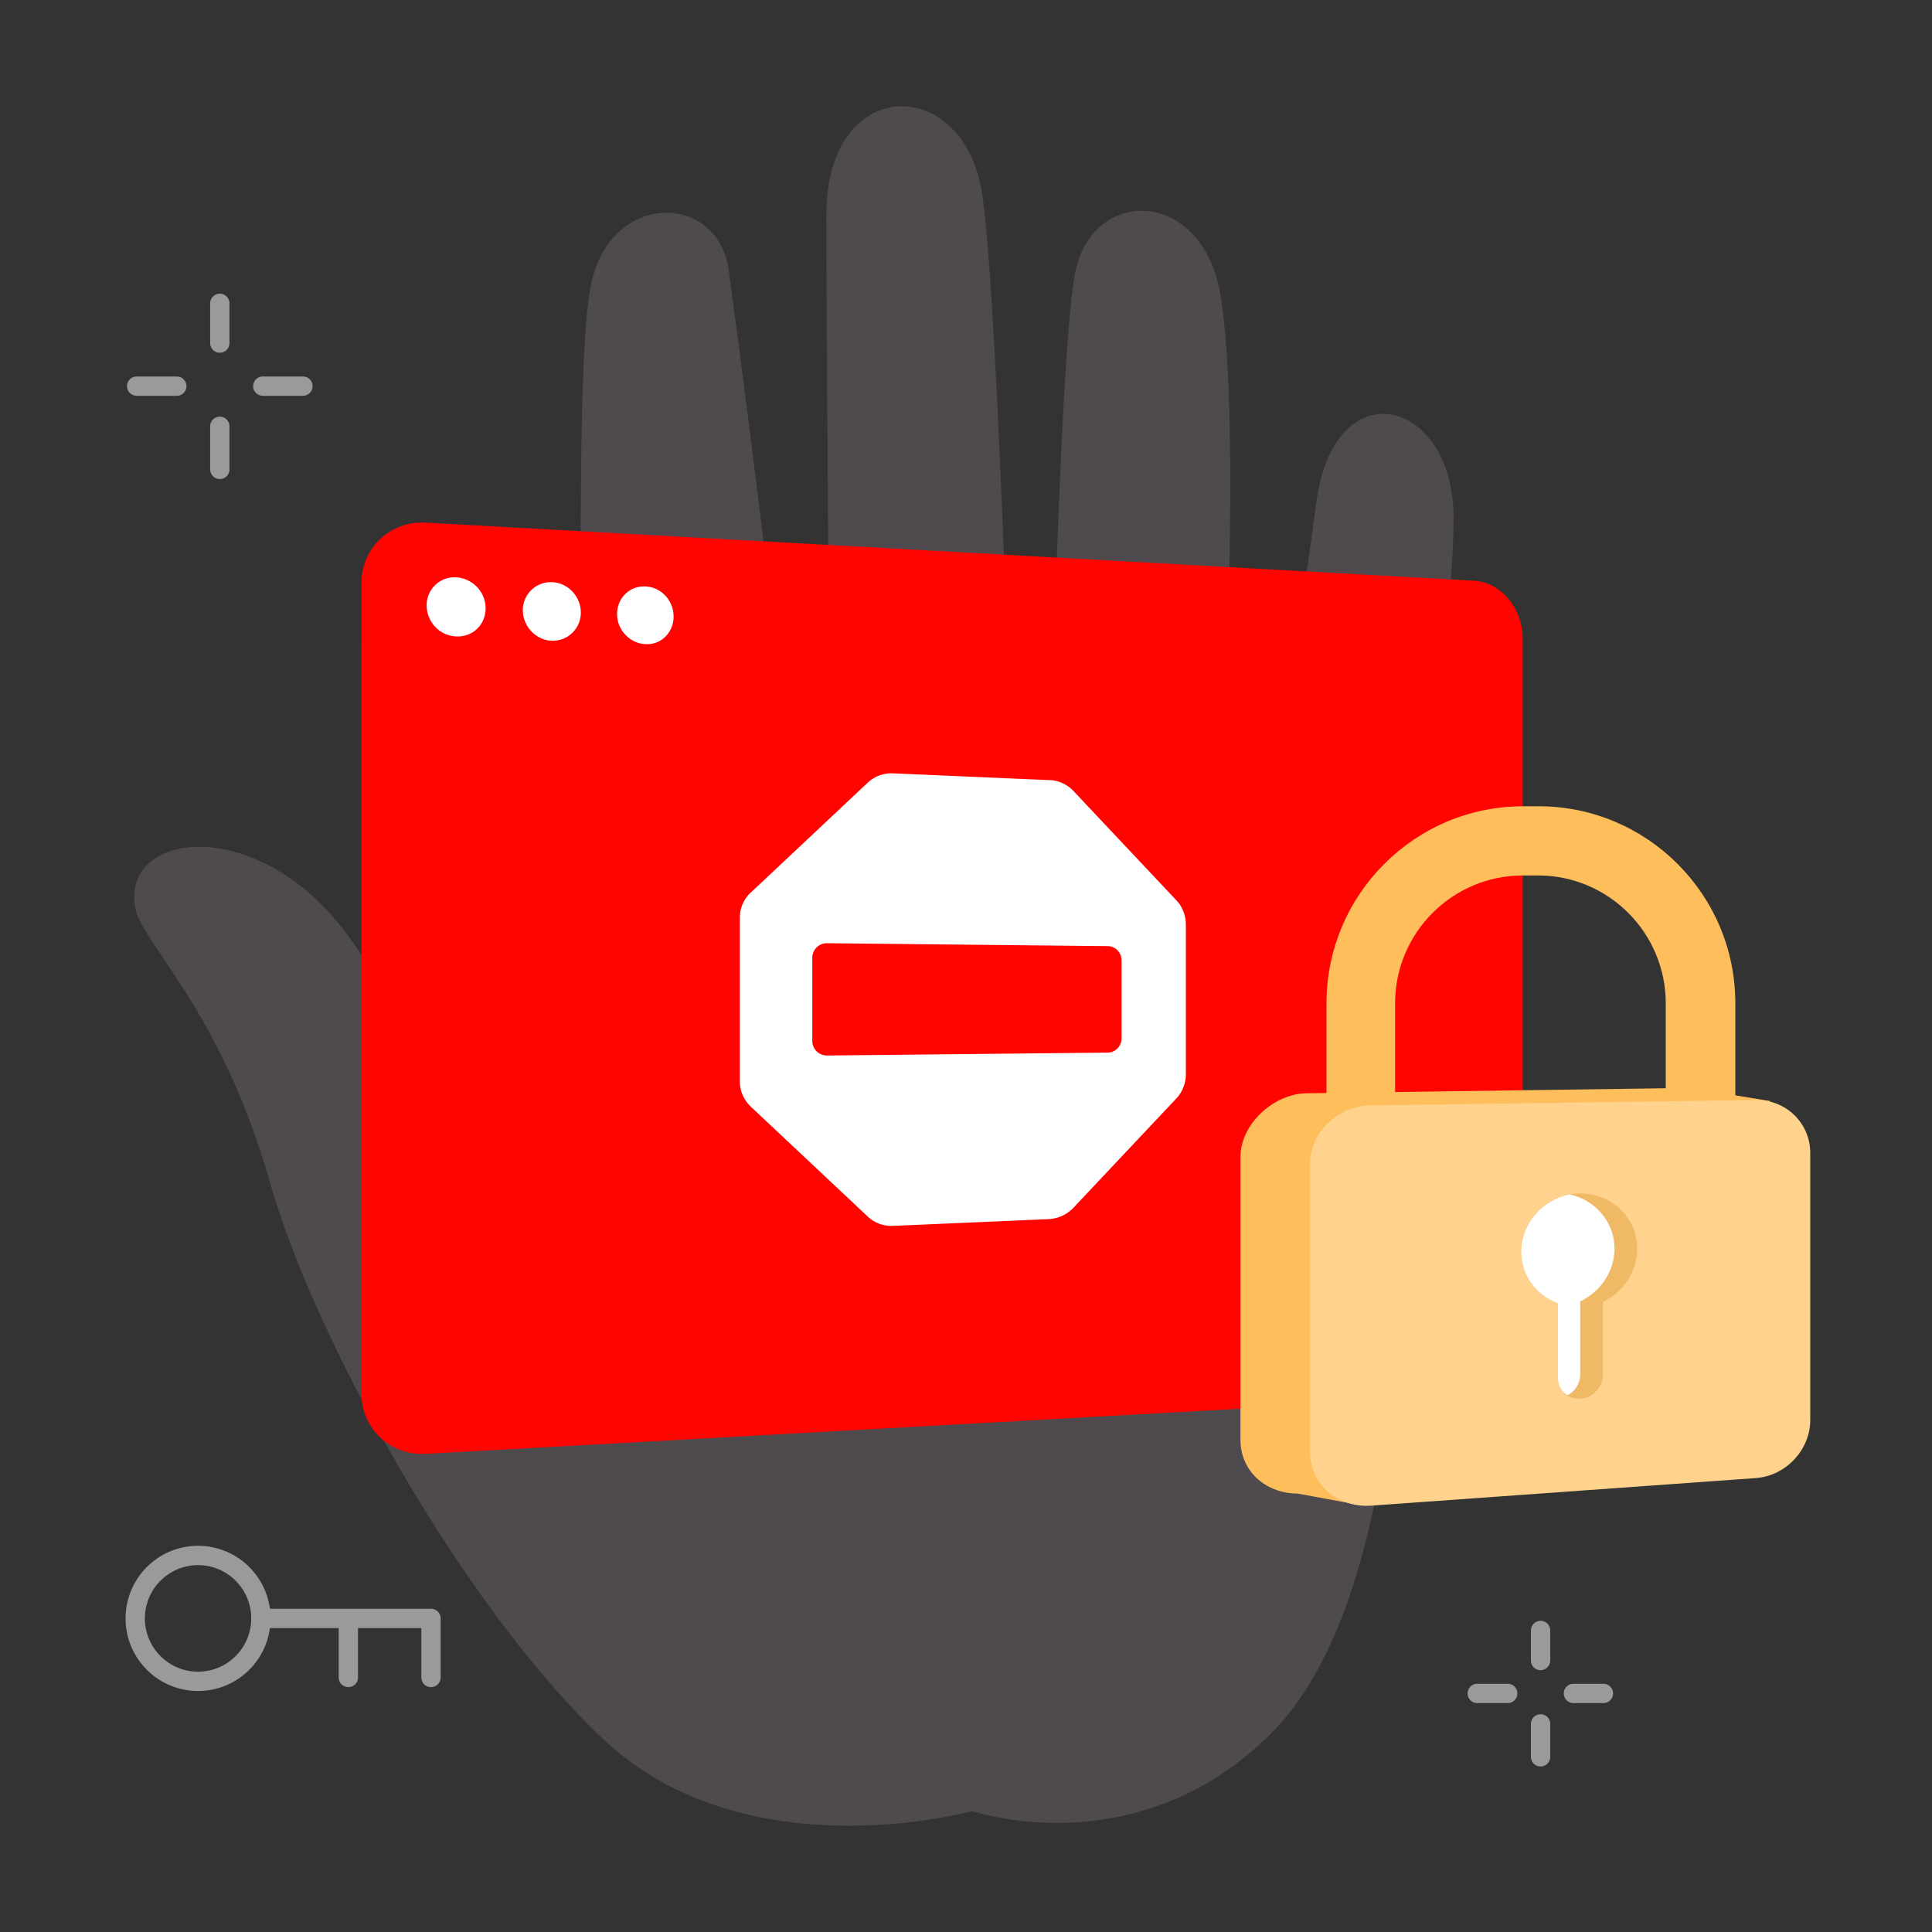 <svg xmlns="http://www.w3.org/2000/svg" width="400" height="400" fill="none" viewBox="0 0 400 400"><rect x="0" y="0" width="400" height="400" fill="#333333" stroke="none"/><path fill="#4E4A4E" d="M300.951 107.104c0 24.751-9.905 84.073-9.905 117.342s0 106.521-27.816 134.378c-27.815 27.858-61.934 16.134-61.934 16.134s-46.726 13.026-76.343-14.831c-29.616-27.858-60.133-83.673-69.138-115.539C45.91 209.515 29.3 195.186 28 187.971s3.602-12.125 12.106-12.626c8.505-.401 22.913 4.008 34.52 22.045 11.606 18.038 17.51 26.054 23.813 35.975 6.303 9.92 20.611 23.348 20.611 23.348s.4-44.993 1.301-64.233c.9-19.34-1.801-111.931 1.801-132.574s26.515-20.242 28.716-4.008c2.201 16.133 8.805 66.938 9.805 79.965s3.702 44.492 3.702 44.492l7.605-2.706s-.901-106.019-.901-133.175c0-29.26 28.716-29.26 32.318-4.008s6.704 143.096 6.704 143.096l6.703 2.705s2.202-111.931 5.804-129.868 26.514-17.537 30.116 4.91 1.301 72.35.901 94.395-.901 43.59-.901 43.59l5.403 4.009s11.006-73.452 14.408-99.306c3.702-27.857 28.416-21.544 28.416 3.107"/><path fill="#FF0400" d="m305.154 288.98-217.02 12.024c-7.305.401-13.308-5.21-13.308-12.525V120.732c0-7.315 6.003-12.927 13.307-12.526l217.021 12.025c5.603.3 10.105 5.711 10.105 12.024v144.7c0 6.313-4.502 11.724-10.105 12.025"/><path fill="#FFF" d="m217.205 161.514-32.318-1.403a7.15 7.15 0 0 0-5.203 1.904l-24.314 22.847c-1.4 1.303-2.201 3.207-2.201 5.211v33.77c0 2.004.801 3.808 2.201 5.211l24.314 22.847a7.15 7.15 0 0 0 5.203 1.904l32.318-1.403a7.64 7.64 0 0 0 4.902-2.205l21.512-22.847c1.201-1.303 1.901-3.106 1.901-4.91v-31.064c0-1.804-.7-3.608-1.901-4.91l-21.512-22.848c-1.3-1.302-3.101-2.104-4.902-2.104"/><path fill="#FF0400" d="m229.311 217.931-58.132.601c-1.601 0-3.002-1.302-3.002-3.006V198.29c0-1.603 1.301-3.006 3.002-3.006l58.132.601c1.601 0 2.902 1.303 2.902 3.007v16.033c0 1.703-1.301 3.006-2.902 3.006"/><path fill="#FFF" fill-rule="evenodd" d="M100.54 125.943c0 3.407-2.701 6.012-6.103 5.812-3.402-.101-6.103-3.007-6.103-6.414s2.801-6.012 6.103-5.812c3.402.201 6.103 3.007 6.103 6.414m19.712.902a5.796 5.796 0 0 1-6.004 5.812c-3.302-.101-6.003-3.007-6.003-6.313a5.794 5.794 0 0 1 6.003-5.812c3.302.1 6.004 2.906 6.004 6.313m13.406 6.511c3.202.201 5.803-2.405 5.803-5.711s-2.601-6.113-5.803-6.213c-3.302-.201-5.903 2.405-5.903 5.712s2.701 6.112 5.903 6.212" clip-rule="evenodd"/><path fill="#FFBE5C" fill-rule="evenodd" d="M274.636 269.842h84.647v-62.129c0-22.547-18.31-40.784-40.722-40.784h-3.202c-22.513 0-40.723 18.338-40.723 40.784zm70.239-14.33h-56.031v-47.799c0-14.63 11.907-26.455 26.415-26.455h3.201c14.609 0 26.415 11.925 26.415 26.455z" clip-rule="evenodd"/><path fill="#FFBE5C" d="M366.487 227.955s-16.309-2.706-17.31-2.706l-78.643 1.102c-7.004.101-13.708 6.514-13.708 13.127V298.2c0 4.71 2.902 8.518 7.004 10.121q2.251.902 4.803.902l12.507 2.304 7.604-3.707 60.433-4.309c6.204-.401 11.207-5.812 11.207-11.925v-43.39z"/><path fill="#FFD28D" d="m363.586 306.016-79.644 5.712c-7.004.501-12.707-4.409-12.707-11.023v-59.723c0-6.614 5.703-12.025 12.707-12.125l79.644-1.103c6.203-.1 11.206 4.81 11.206 10.923v55.515c-.1 6.012-5.003 11.323-11.206 11.824"/><path fill="#E9AE56" d="M338.971 258.518c0-6.313-5.203-11.423-11.706-11.423-6.704 0-12.307 5.411-12.307 12.025 0 5.01 3.202 9.118 7.604 10.722v15.532c0 2.505 2.101 4.409 4.703 4.209 2.601-.201 4.602-2.506 4.602-4.911v-15.131c4.303-2.104 7.104-6.313 7.104-11.023" opacity=".7"/><path fill="#FFF" d="M334.269 258.518c0-5.511-4.002-10.121-9.305-11.223-5.604 1.102-10.006 6.012-10.006 11.824 0 5.011 3.202 9.119 7.604 10.723v15.532c0 1.503.801 2.805 2.001 3.507 1.601-.902 2.602-2.505 2.602-4.309v-15.131c4.202-2.004 7.104-6.213 7.104-10.923"/><path fill="#9C999C" fill-rule="evenodd" d="M45.51 60.81a2 2 0 0 1 2 2v8.218a2 2 0 1 1-4 0V62.81a2 2 0 0 1 2-2M26.3 79.949a2 2 0 0 1 2-2h8.305a2 2 0 0 1 0 4H28.3a2 2 0 0 1-2-2m26.115 0a2 2 0 0 1 2-2h8.305a2 2 0 1 1 0 4h-8.305a2 2 0 0 1-2-2m-6.905 6.314a2 2 0 0 1 2 2v8.918a2 2 0 1 1-4 0v-8.918a2 2 0 0 1 2-2m273.45 249.316a2 2 0 0 1 2 2v6.212a2 2 0 1 1-4 0v-6.212a2 2 0 0 1 2-2m-15.106 15.027a2 2 0 0 1 2-2h6.303a2 2 0 1 1 0 4h-6.303a2 2 0 0 1-2-2m19.911 0a2 2 0 0 1 2-2h6.203a2 2 0 1 1 0 4h-6.203a2 2 0 0 1-2-2m-4.805 4.313a2 2 0 0 1 2 2v6.814a2 2 0 0 1-4 0v-6.814a2 2 0 0 1 2-2M26 335.073c0-8.296 6.716-15.027 15.007-15.027s15.007 6.731 15.007 15.027c0 8.297-6.716 15.027-15.007 15.027-8.29 0-15.007-6.73-15.007-15.027m15.007-11.027c-6.076 0-11.007 4.934-11.007 11.027S34.931 346.1 41.007 346.1c6.077 0 11.007-4.934 11.007-11.027s-4.93-11.027-11.007-11.027" clip-rule="evenodd"/><path fill="#9C999C" fill-rule="evenodd" d="M52.015 335.073a2 2 0 0 1 2-2h35.22a2 2 0 0 1 2 2v12.226a2 2 0 0 1-4 0v-10.226H74.123v10.226a2 2 0 0 1-4 0v-10.226h-16.11a2 2 0 0 1-2-2" clip-rule="evenodd"/></svg>